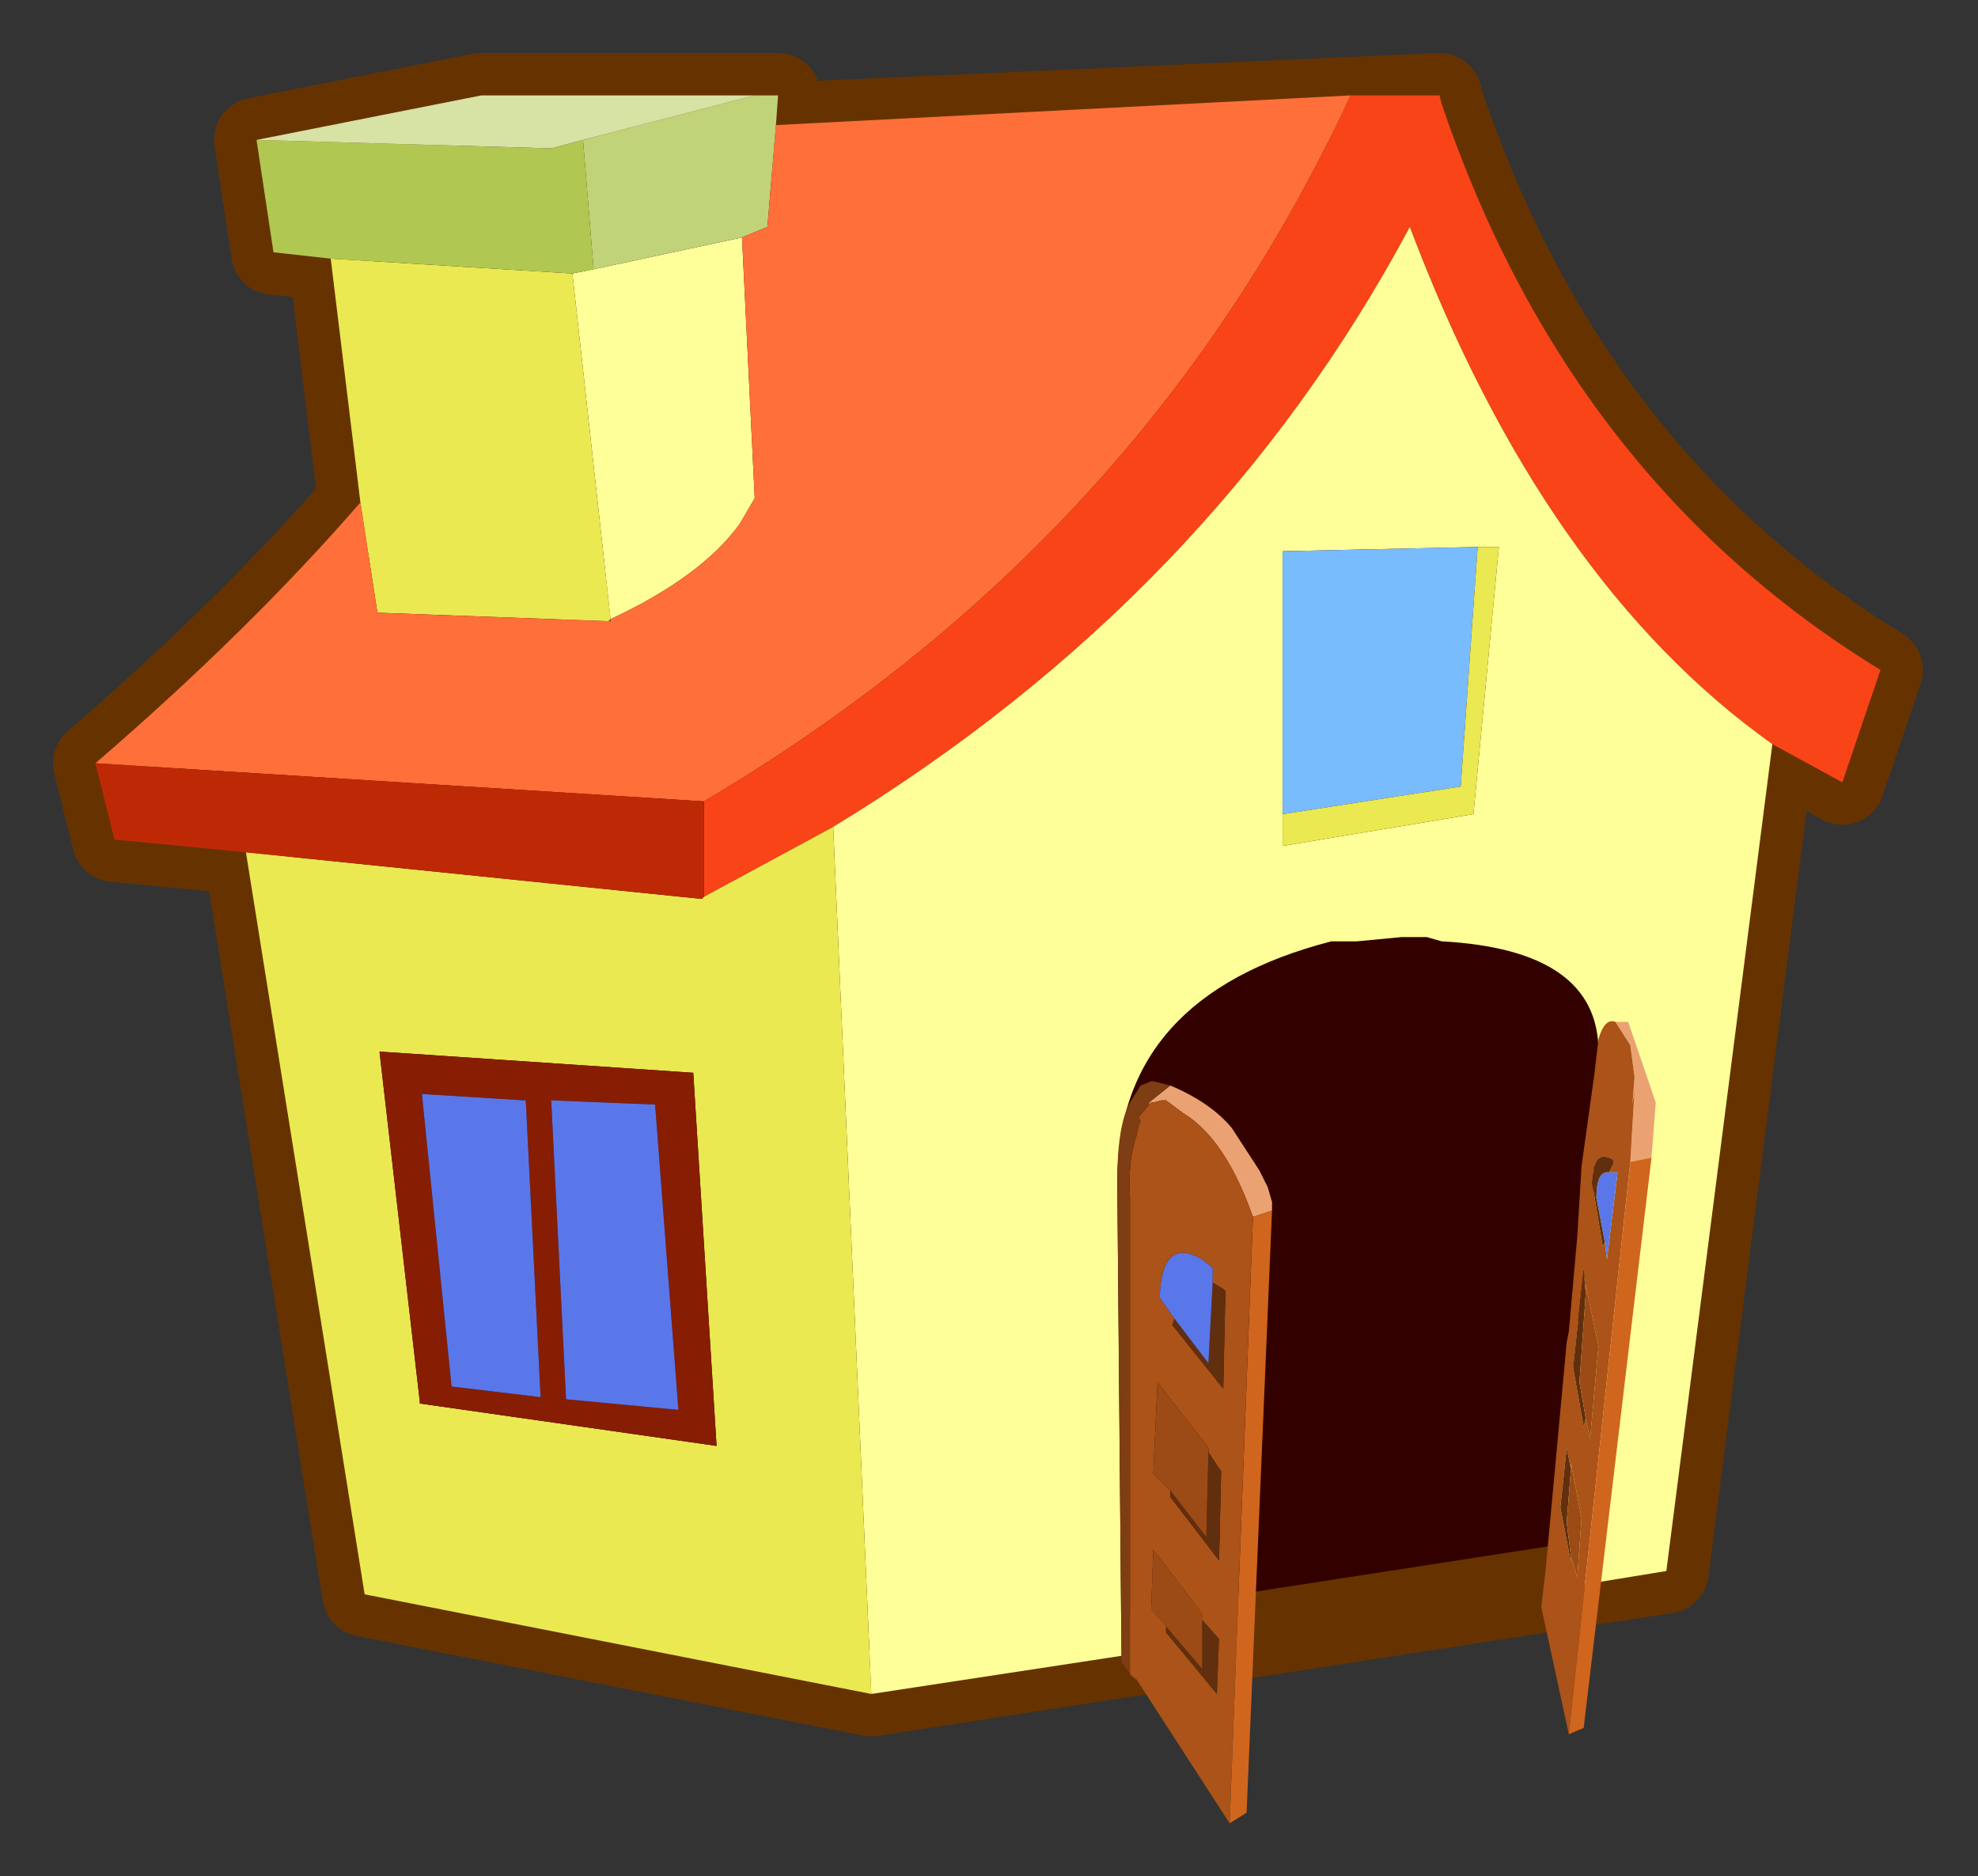 <?xml version="1.0" encoding="UTF-8" standalone="no"?>
<svg xmlns:xlink="http://www.w3.org/1999/xlink" height="44.25px" width="46.65px" xmlns="http://www.w3.org/2000/svg">
  <rect width="100%" height="100%" fill="#333333" stroke="none"/>
  <g transform="matrix(1.0, 0.0, 0.0, 1.0, 6.0, 5.85)">
    <use data-characterId="111" height="41.75" transform="matrix(1.0, 0.0, 0.0, 1.0, -4.75, -4.6)" width="44.1" xlink:href="#shape0"/>
  </g>
  <defs>
    <g id="shape0" transform="matrix(1.0, 0.0, 0.0, 1.0, 4.75, 4.6)">
      <path d="M28.0 -3.4 Q31.0 5.45 38.35 9.95 L37.45 12.6 35.8 11.7 33.3 31.2 14.55 34.1 2.6 31.75 -0.2 14.25 -3.3 13.95 -3.75 12.15 Q-0.15 9.05 2.5 6.0 L1.8 0.25 0.45 0.1 0.05 -2.55 5.35 -3.6 12.35 -3.6 12.3 -2.9 27.95 -3.6 28.0 -3.4 M8.4 8.75 L8.35 8.8 8.4 8.8 8.4 8.75" fill="#330000" fill-rule="evenodd" stroke="none"/>
      <path d="M28.0 -3.4 Q31.0 5.45 38.35 9.95 L37.45 12.6 35.8 11.7 33.3 31.2 14.55 34.1 2.6 31.75 -0.2 14.25 -3.3 13.95 -3.75 12.15 Q-0.15 9.05 2.5 6.0 L1.8 0.25 0.45 0.1 0.05 -2.55 5.35 -3.6 12.35 -3.6 12.3 -2.9 27.95 -3.6 28.0 -3.4 M8.4 8.75 L8.35 8.8 8.4 8.8 8.4 8.75 Z" fill="none" stroke="#663300" stroke-linecap="round" stroke-linejoin="round" stroke-width="2.0"/>
      <path d="M25.85 -3.6 L27.95 -3.6 28.0 -3.4 Q31.0 5.45 38.35 9.95 L37.45 12.6 35.8 11.7 Q30.4 7.85 27.25 -0.5 22.6 8.2 13.65 13.65 L10.6 15.3 10.6 13.05 Q21.0 6.9 25.85 -3.6" fill="#f94417" fill-rule="evenodd" stroke="none"/>
      <path d="M13.65 13.65 Q22.6 8.2 27.25 -0.5 30.4 7.85 35.8 11.7 L33.3 31.2 30.55 31.65 30.65 30.7 31.2 25.4 31.25 25.15 31.55 22.9 31.7 18.95 Q31.7 16.55 28.0 16.35 L27.65 16.25 27.4 16.25 27.05 16.25 26.0 16.35 25.4 16.35 Q20.35 17.65 20.35 22.0 L20.45 33.2 14.55 34.1 13.65 13.65 M28.85 7.05 L24.25 7.15 24.25 13.35 24.25 14.1 28.75 13.35 29.35 7.05 28.85 7.05 M8.0 0.5 L11.5 -0.25 11.8 5.9 11.45 6.5 Q10.55 7.75 8.4 8.75 L7.5 0.6 8.0 0.5" fill="#ffff99" fill-rule="evenodd" stroke="none"/>
      <path d="M24.25 13.35 L24.25 7.15 28.85 7.05 28.45 12.7 24.25 13.35" fill="#79bcfd" fill-rule="evenodd" stroke="none"/>
      <path d="M10.6 15.3 L13.65 13.65 14.55 34.1 2.6 31.75 -0.2 14.25 10.55 15.35 10.6 15.3 M2.5 6.0 L1.8 0.25 7.5 0.6 8.4 8.75 8.35 8.8 2.9 8.6 2.5 6.0 M28.85 7.05 L29.35 7.05 28.75 13.35 24.25 14.1 24.25 13.35 28.45 12.7 28.85 7.05 M3.9 27.2 L3.9 27.25 10.9 28.25 10.35 19.45 2.95 18.95 3.9 27.2" fill="#eae951" fill-rule="evenodd" stroke="none"/>
      <path d="M1.8 0.25 L0.45 0.1 0.05 -2.55 7.0 -2.35 7.75 -2.55 8.0 0.5 7.5 0.6 1.8 0.25" fill="#b0c851" fill-rule="evenodd" stroke="none"/>
      <path d="M11.8 -3.6 L12.35 -3.6 12.3 -2.9 12.1 -0.5 11.5 -0.25 8.0 0.5 7.75 -2.55 11.8 -3.6" fill="#c1d378" fill-rule="evenodd" stroke="none"/>
      <path d="M0.05 -2.55 L5.35 -3.6 11.8 -3.6 7.75 -2.55 7.0 -2.35 0.05 -2.55" fill="#d7e2a5" fill-rule="evenodd" stroke="none"/>
      <path d="M25.85 -3.6 Q21.0 6.9 10.6 13.05 L-3.75 12.15 Q-0.15 9.05 2.5 6.0 L2.9 8.6 8.35 8.8 8.4 8.8 8.4 8.75 Q10.55 7.75 11.45 6.5 L11.8 5.9 11.5 -0.25 12.1 -0.5 12.3 -2.9 25.85 -3.6" fill="#ff6f39" fill-rule="evenodd" stroke="none"/>
      <path d="M10.6 13.05 L10.6 15.3 10.55 15.35 -0.2 14.25 -3.3 13.95 -3.75 12.15 10.6 13.05" fill="#be2905" fill-rule="evenodd" stroke="none"/>
      <path d="M6.4 20.1 L6.35 20.1 3.95 19.95 4.65 26.85 6.75 27.1 6.4 20.1 M3.9 27.2 L2.95 18.95 10.35 19.45 10.9 28.25 3.9 27.25 3.9 27.2 M10.0 27.4 L9.45 20.2 7.0 20.1 7.35 27.15 10.0 27.4" fill="#871d03" fill-rule="evenodd" stroke="none"/>
      <path d="M6.4 20.1 L6.75 27.1 4.65 26.85 3.95 19.95 6.35 20.1 6.4 20.1 M10.0 27.4 L7.35 27.15 7.0 20.1 9.45 20.2 10.0 27.4" fill="#5a77e9" fill-rule="evenodd" stroke="none"/>
      <path d="M23.55 22.85 Q22.9 21.0 21.9 20.4 L21.5 20.1 21.4 20.1 21.2 20.15 21.15 20.15 21.1 20.2 21.1 20.15 21.6 19.75 Q22.55 20.15 23.05 20.75 L23.7 21.75 23.9 22.15 24.0 22.5 24.0 22.7 23.55 22.85" fill="#eba272" fill-rule="evenodd" stroke="none"/>
      <path d="M23.55 22.85 L24.0 22.7 23.4 36.9 23.0 37.15 23.55 22.85" fill="#d0651e" fill-rule="evenodd" stroke="none"/>
      <path d="M21.1 20.2 L21.15 20.15 21.2 20.15 21.4 20.1 21.5 20.1 21.9 20.4 Q22.9 21.0 23.55 22.85 L23.0 37.15 20.8 33.75 20.65 33.65 20.65 22.4 Q20.6 21.5 20.8 20.95 L20.85 20.7 20.9 20.6 20.85 20.5 21.1 20.2 M21.6 29.3 L21.6 29.45 22.75 30.95 22.8 28.85 22.5 28.4 22.5 28.3 21.3 26.75 21.2 28.9 21.6 29.3 M21.7 25.25 L21.65 25.4 22.85 26.9 22.9 24.6 22.85 24.55 22.6 24.4 22.6 24.05 22.35 23.85 Q21.4 23.3 21.35 24.75 L21.7 25.25 M22.35 32.35 L22.35 32.2 21.2 30.7 21.15 32.1 21.5 32.5 21.5 32.65 22.7 34.1 22.75 32.8 22.35 32.35" fill="#ab5318" fill-rule="evenodd" stroke="none"/>
      <path d="M21.6 19.75 L21.1 20.15 21.1 20.2 20.85 20.5 20.9 20.6 20.85 20.7 20.8 20.95 Q20.6 21.5 20.65 22.4 L20.65 33.65 20.8 33.75 20.8 33.8 20.45 33.35 20.35 22.0 Q20.35 20.7 20.65 20.15 L20.9 19.75 21.15 19.65 21.2 19.65 21.6 19.75" fill="#7e3d12" fill-rule="evenodd" stroke="none"/>
      <path d="M22.5 28.4 L22.8 28.85 22.75 30.95 21.6 29.45 21.6 29.3 22.45 30.4 22.5 28.4 M22.6 24.4 L22.85 24.55 22.9 24.6 22.85 26.9 21.65 25.4 21.7 25.25 22.5 26.3 22.6 24.4 M21.5 32.5 L21.75 32.8 22.05 33.15 22.35 33.5 22.35 32.35 22.75 32.8 22.7 34.1 21.5 32.65 21.5 32.5" fill="#612f0e" fill-rule="evenodd" stroke="none"/>
      <path d="M21.6 29.3 L21.2 28.9 21.3 26.75 22.5 28.3 22.5 28.4 22.45 30.4 21.6 29.3 M21.5 32.5 L21.15 32.1 21.2 30.7 22.35 32.2 22.35 32.35 22.35 33.5 22.05 33.15 21.75 32.8 21.5 32.5" fill="#9c4b16" fill-rule="evenodd" stroke="none"/>
      <path d="M22.6 24.4 L22.5 26.3 21.7 25.25 21.35 24.75 Q21.4 23.3 22.35 23.85 L22.6 24.05 22.6 24.4" fill="#5a77e9" fill-rule="evenodd" stroke="none"/>
      <path d="M32.45 21.55 L32.55 19.85 32.5 20.2 32.55 19.55 32.45 18.8 32.1 18.25 32.4 18.25 33.05 20.15 32.95 21.45 32.45 21.55" fill="#eba272" fill-rule="evenodd" stroke="none"/>
      <path d="M31.0 35.05 L30.35 32.05 30.45 31.2 30.95 25.8 31.0 25.55 31.2 23.3 31.3 21.65 31.6 19.5 31.7 18.65 Q31.85 18.15 32.1 18.25 L32.45 18.8 32.55 19.55 32.5 20.2 32.55 19.85 32.45 21.55 31.0 35.05 M31.95 21.8 L32.05 21.6 32.05 21.5 Q31.7 21.3 31.6 21.65 L31.55 22.05 31.8 23.55 31.85 23.45 31.9 23.85 32.15 21.8 31.95 21.8 M31.4 24.65 L31.35 24.1 31.1 26.4 31.35 27.8 31.4 27.6 31.5 28.1 31.7 25.9 31.4 24.45 31.4 24.65 M31.05 30.85 L31.2 31.35 31.3 29.95 31.05 28.65 31.05 28.8 30.95 28.3 30.8 29.7 31.05 31.0 31.05 30.85" fill="#ab5318" fill-rule="evenodd" stroke="none"/>
      <path d="M31.85 23.45 L31.65 22.4 Q31.65 21.75 31.95 21.8 L32.15 21.8 31.9 23.85 31.85 23.45" fill="#5a77e9" fill-rule="evenodd" stroke="none"/>
      <path d="M31.85 23.45 L31.8 23.55 31.55 22.05 31.6 21.65 Q31.7 21.3 32.05 21.5 L32.05 21.6 31.95 21.8 Q31.65 21.75 31.65 22.4 L31.85 23.45 M31.4 27.6 L31.35 27.8 31.1 26.4 31.35 24.1 31.4 24.65 31.25 26.75 31.4 27.6 M31.05 28.8 L30.95 30.05 31.05 30.85 31.05 31.0 30.8 29.7 30.95 28.3 31.05 28.8" fill="#612f0e" fill-rule="evenodd" stroke="none"/>
      <path d="M31.0 35.05 L32.45 21.55 32.95 21.45 31.35 34.9 31.0 35.05" fill="#d0651e" fill-rule="evenodd" stroke="none"/>
      <path d="M31.4 27.6 L31.25 26.75 31.4 24.65 31.4 24.45 31.7 25.9 31.5 28.1 31.4 27.6 M31.05 28.8 L31.05 28.65 31.3 29.95 31.2 31.35 31.05 30.85 30.95 30.05 31.05 28.8" fill="#9c4b16" fill-rule="evenodd" stroke="none"/>
    </g>
  </defs>
</svg>
